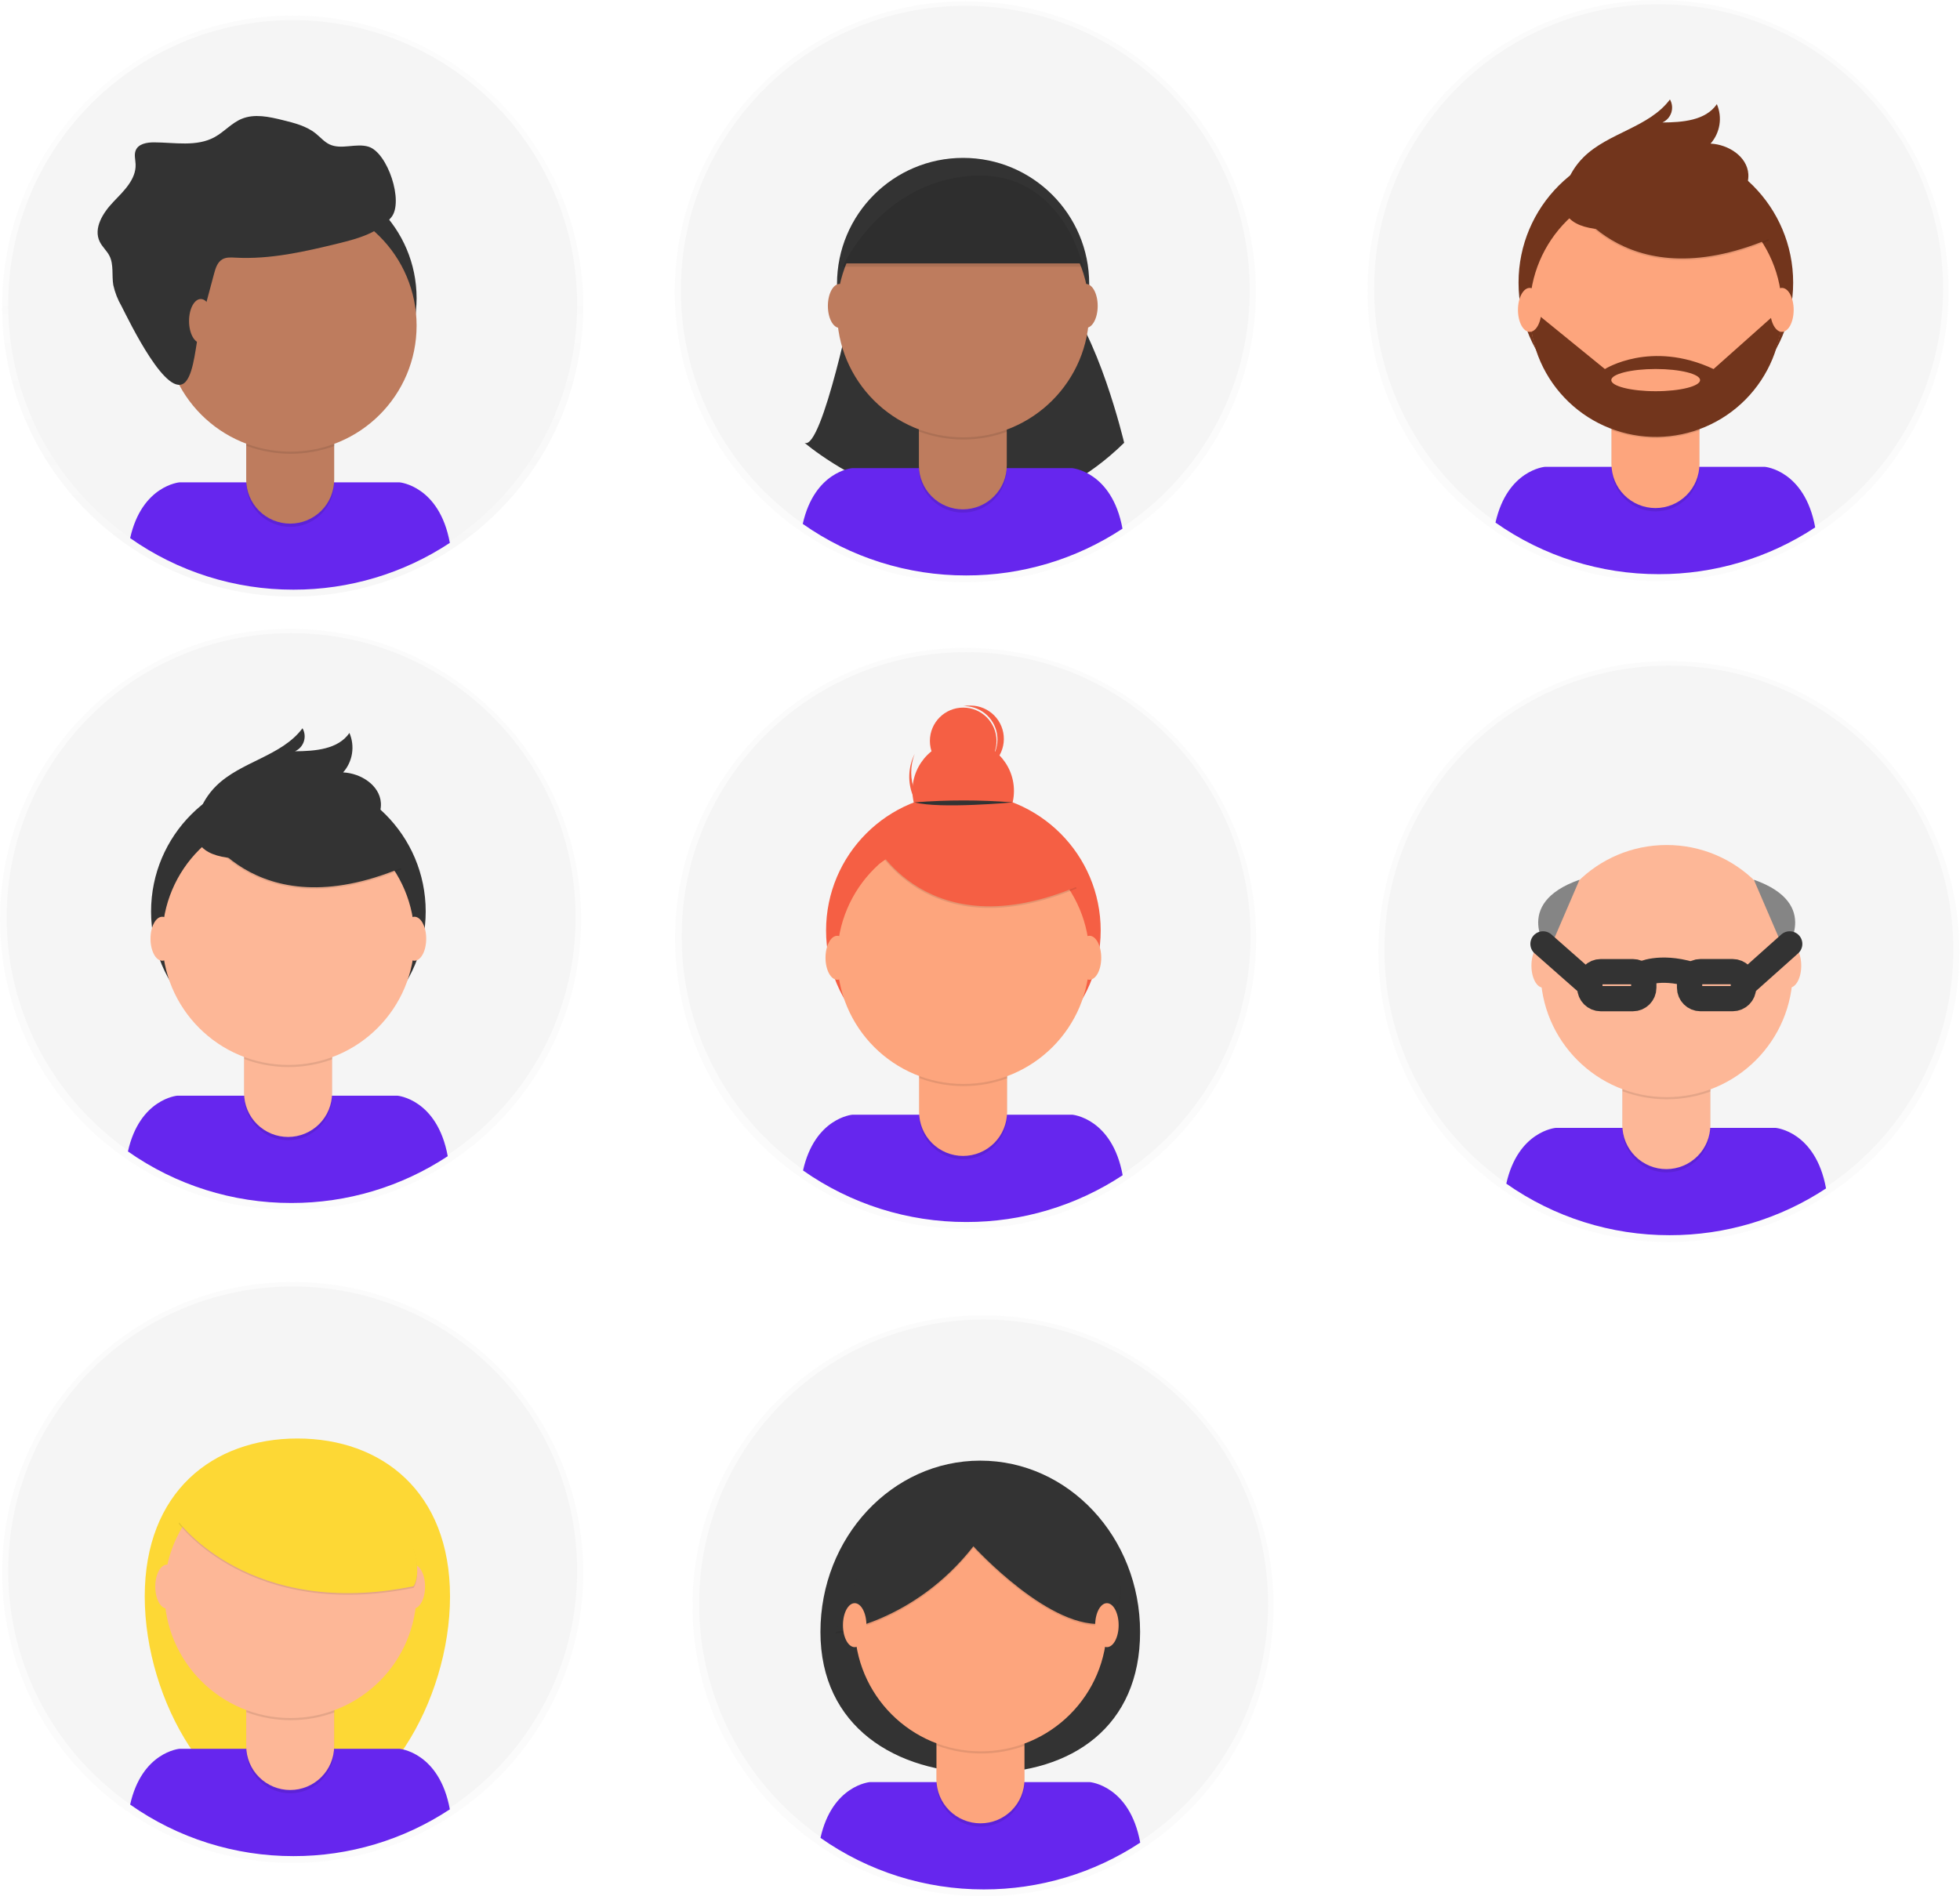 <svg width="155" height="150" viewBox="0 0 155 150" fill="none" xmlns="http://www.w3.org/2000/svg">
<g clip-path="url(#clip0)">
<g opacity="0.5">
<path opacity="0.5" d="M23.145 47.191C35.837 47.191 46.126 36.902 46.126 24.21C46.126 11.518 35.837 1.229 23.145 1.229C10.453 1.229 0.165 11.518 0.165 24.21C0.165 36.902 10.453 47.191 23.145 47.191Z" fill="url(#paint0_linear)"/>
</g>
<path d="M23.145 46.58C35.569 46.58 45.64 36.509 45.64 24.085C45.64 11.662 35.569 1.59 23.145 1.59C10.722 1.59 0.65 11.662 0.65 24.085C0.65 36.509 10.722 46.58 23.145 46.58Z" fill="#F5F5F5"/>
<path d="M23.209 46.644C27.605 46.651 31.905 45.364 35.575 42.943C34.746 38.414 31.591 38.154 31.591 38.154H14.198C14.198 38.154 11.224 38.398 10.292 42.566C14.073 45.227 18.585 46.651 23.209 46.644Z" fill="#6626EE"/>
<path d="M22.973 33.562C28.48 33.562 32.945 29.097 32.945 23.59C32.945 18.082 28.48 13.617 22.973 13.617C17.465 13.617 13 18.082 13 23.59C13 29.097 17.465 33.562 22.973 33.562Z" fill="#333333"/>
<path opacity="0.1" d="M19.469 32.634H26.427V38.2C26.427 39.123 26.061 40.007 25.408 40.659C24.756 41.312 23.871 41.678 22.949 41.678C22.026 41.678 21.142 41.312 20.49 40.659C19.837 40.007 19.471 39.123 19.471 38.2V32.634H19.469Z" fill="black"/>
<path d="M20.133 32.376H25.763C25.939 32.376 26.108 32.446 26.233 32.571C26.357 32.695 26.427 32.864 26.427 33.04V37.942C26.427 38.865 26.061 39.749 25.408 40.402C24.756 41.054 23.871 41.42 22.949 41.42C22.026 41.42 21.142 41.054 20.489 40.402C19.837 39.749 19.471 38.865 19.471 37.942V33.04C19.471 32.864 19.541 32.696 19.665 32.571C19.789 32.447 19.957 32.377 20.133 32.376Z" fill="#BE7C5E"/>
<path opacity="0.1" d="M19.483 35.261C21.725 36.099 24.194 36.106 26.441 35.281V34.426H19.483V35.261Z" fill="black"/>
<path d="M22.973 35.727C28.48 35.727 32.945 31.262 32.945 25.755C32.945 20.247 28.48 15.782 22.973 15.782C17.465 15.782 13 20.247 13 25.755C13 31.262 17.465 35.727 22.973 35.727Z" fill="#BE7C5E"/>
<path d="M16.931 21.642C17.048 21.212 17.194 20.738 17.581 20.514C17.886 20.335 18.265 20.363 18.618 20.381C21.374 20.532 24.107 19.903 26.788 19.247C28.321 18.872 29.961 18.416 30.952 17.18C31.944 15.945 30.651 12.062 29.142 11.604C28.15 11.301 27 11.866 26.06 11.422C25.642 11.224 25.334 10.853 24.974 10.563C24.234 9.968 23.284 9.728 22.364 9.502C21.289 9.237 20.127 8.977 19.106 9.403C18.313 9.732 17.734 10.428 16.982 10.841C15.552 11.634 13.809 11.265 12.171 11.261C11.618 11.261 10.958 11.372 10.738 11.88C10.589 12.225 10.708 12.618 10.724 12.992C10.771 14.182 9.79 15.108 8.967 15.967C8.144 16.826 7.367 18.051 7.886 19.118C8.085 19.524 8.447 19.832 8.654 20.234C9.009 20.932 8.83 21.775 8.959 22.546C9.088 23.132 9.307 23.694 9.607 24.212C10.218 25.402 13.286 31.807 14.696 30.179C15.378 29.386 15.489 27.093 15.765 26.062C16.145 24.58 16.534 23.107 16.931 21.642Z" fill="#333333"/>
<path d="M15.878 27.131C16.39 27.131 16.806 26.352 16.806 25.392C16.806 24.432 16.39 23.653 15.878 23.653C15.365 23.653 14.95 24.432 14.95 25.392C14.95 26.352 15.365 27.131 15.878 27.131Z" fill="#BE7C5E"/>
<g opacity="0.5">
<path opacity="0.5" d="M76.36 97.207C89.052 97.207 99.341 86.918 99.341 74.227C99.341 61.535 89.052 51.246 76.36 51.246C63.668 51.246 53.38 61.535 53.38 74.227C53.38 86.918 63.668 97.207 76.36 97.207Z" fill="url(#paint1_linear)"/>
</g>
<path d="M76.404 96.575C88.828 96.575 98.899 86.504 98.899 74.08C98.899 61.656 88.828 51.585 76.404 51.585C63.98 51.585 53.909 61.656 53.909 74.08C53.909 86.504 63.98 96.575 76.404 96.575Z" fill="#F5F5F5"/>
<path d="M76.424 96.664C80.817 96.67 85.115 95.383 88.782 92.964C87.953 88.435 84.798 88.175 84.798 88.175H67.411C67.411 88.175 64.437 88.419 63.505 92.587C67.287 95.247 71.8 96.672 76.424 96.664Z" fill="#6626EE"/>
<path d="M76.186 84.465C82.183 84.465 87.044 79.603 87.044 73.606C87.044 67.609 82.183 62.747 76.186 62.747C70.189 62.747 65.327 67.609 65.327 73.606C65.327 79.603 70.189 84.465 76.186 84.465Z" fill="#F55F44"/>
<path opacity="0.1" d="M72.682 82.65H79.64V88.216C79.64 89.139 79.274 90.024 78.621 90.676C77.969 91.328 77.085 91.695 76.162 91.695C75.24 91.695 74.355 91.328 73.703 90.676C73.05 90.024 72.684 89.139 72.684 88.216V82.65H72.682Z" fill="black"/>
<path d="M73.346 82.392H78.976C79.063 82.392 79.149 82.41 79.23 82.443C79.311 82.476 79.384 82.525 79.445 82.587C79.507 82.649 79.556 82.722 79.59 82.802C79.623 82.883 79.64 82.969 79.64 83.057V87.959C79.64 88.415 79.55 88.868 79.375 89.29C79.201 89.712 78.944 90.095 78.621 90.418C78.298 90.741 77.915 90.997 77.493 91.172C77.071 91.347 76.619 91.437 76.162 91.437C75.705 91.437 75.253 91.347 74.831 91.172C74.409 90.997 74.025 90.741 73.703 90.418C73.38 90.095 73.123 89.712 72.949 89.29C72.774 88.868 72.684 88.415 72.684 87.959V83.057C72.684 82.881 72.754 82.712 72.878 82.587C73.003 82.462 73.172 82.392 73.348 82.392H73.346Z" fill="#FDA57D"/>
<path opacity="0.1" d="M72.696 85.278C74.938 86.116 77.407 86.123 79.654 85.297V84.443H72.696V85.278Z" fill="black"/>
<path d="M76.186 85.744C81.694 85.744 86.158 81.279 86.158 75.771C86.158 70.264 81.694 65.799 76.186 65.799C70.678 65.799 66.213 70.264 66.213 75.771C66.213 81.279 70.678 85.744 76.186 85.744Z" fill="#FDA57D"/>
<path d="M76.172 66.574C78.388 66.574 80.185 64.777 80.185 62.561C80.185 60.344 78.388 58.547 76.172 58.547C73.955 58.547 72.158 60.344 72.158 62.561C72.158 64.777 73.955 66.574 76.172 66.574Z" fill="#F55F44"/>
<path d="M76.172 61.244C77.627 61.244 78.807 60.064 78.807 58.609C78.807 57.153 77.627 55.973 76.172 55.973C74.716 55.973 73.537 57.153 73.537 58.609C73.537 60.064 74.716 61.244 76.172 61.244Z" fill="#F55F44"/>
<path d="M74.431 64.762C73.489 64.34 72.746 63.571 72.357 62.615C71.967 61.659 71.961 60.59 72.339 59.63C72.311 59.685 72.283 59.743 72.257 59.8C72.042 60.282 71.923 60.8 71.908 61.327C71.892 61.854 71.981 62.379 72.168 62.872C72.356 63.364 72.639 63.815 73.001 64.198C73.362 64.582 73.796 64.89 74.277 65.106C74.758 65.322 75.277 65.441 75.804 65.456C76.331 65.471 76.856 65.382 77.348 65.195C77.841 65.007 78.292 64.725 78.675 64.363C79.058 64.001 79.367 63.567 79.583 63.086C79.608 63.029 79.632 62.971 79.656 62.912C79.19 63.833 78.387 64.539 77.414 64.884C76.441 65.228 75.373 65.185 74.431 64.762Z" fill="#F55F44"/>
<path opacity="0.1" d="M69.085 66.701C69.085 66.701 73.287 75.228 85.147 70.271L82.387 65.942L77.495 64.185L69.085 66.701Z" fill="black"/>
<path d="M69.085 66.574C69.085 66.574 73.287 75.101 85.147 70.144L82.387 65.815L77.495 64.058L69.085 66.574Z" fill="#F55F44"/>
<path d="M72.323 63.469C74.909 63.266 77.507 63.266 80.092 63.469C80.092 63.469 74.354 64.002 72.323 63.469Z" fill="#333333"/>
<path d="M76.775 55.813C76.575 55.805 76.376 55.821 76.18 55.858H76.333C76.982 55.879 77.6 56.139 78.069 56.588C78.538 57.037 78.825 57.643 78.874 58.291C78.923 58.938 78.732 59.581 78.336 60.096C77.94 60.611 77.368 60.961 76.729 61.08C77.428 61.086 78.1 60.814 78.598 60.325C79.097 59.836 79.38 59.168 79.386 58.47C79.393 57.772 79.121 57.099 78.632 56.601C78.142 56.102 77.475 55.819 76.777 55.813H76.775Z" fill="#F55F44"/>
<path d="M66.212 77.501C66.724 77.501 67.139 76.722 67.139 75.761C67.139 74.801 66.724 74.022 66.212 74.022C65.699 74.022 65.283 74.801 65.283 75.761C65.283 76.722 65.699 77.501 66.212 77.501Z" fill="#FDA57D"/>
<path d="M86.158 77.501C86.671 77.501 87.086 76.722 87.086 75.761C87.086 74.801 86.671 74.022 86.158 74.022C85.646 74.022 85.23 74.801 85.23 75.761C85.23 76.722 85.646 77.501 86.158 77.501Z" fill="#FDA57D"/>
<path d="M68.456 66.826L70.401 65.823L70.84 67.431L69.648 68.242L68.456 66.826Z" fill="#F55F44"/>
<g opacity="0.5">
<path opacity="0.5" d="M76.339 46.062C89.031 46.062 99.319 35.774 99.319 23.082C99.319 10.39 89.031 0.101 76.339 0.101C63.647 0.101 53.358 10.39 53.358 23.082C53.358 35.774 63.647 46.062 76.339 46.062Z" fill="url(#paint2_linear)"/>
</g>
<path d="M76.338 45.452C88.762 45.452 98.833 35.38 98.833 22.957C98.833 10.533 88.762 0.462 76.338 0.462C63.915 0.462 53.844 10.533 53.844 22.957C53.844 35.38 63.915 45.452 76.338 45.452Z" fill="#F5F5F5"/>
<path d="M67.564 23.157C67.564 23.157 65.014 35.721 63.622 35.025C63.622 35.025 77.046 46.622 88.901 35.025C88.901 35.025 86.813 26.171 83.798 23.157H67.564Z" fill="#333333"/>
<path d="M76.402 45.519C80.798 45.526 85.099 44.239 88.768 41.819C87.939 37.29 84.784 37.03 84.784 37.03H67.389C67.389 37.03 64.415 37.274 63.483 41.442C67.265 44.102 71.778 45.527 76.402 45.519Z" fill="#6626EE"/>
<path d="M76.164 32.434C81.672 32.434 86.136 27.969 86.136 22.461C86.136 16.954 81.672 12.489 76.164 12.489C70.656 12.489 66.192 16.954 66.192 22.461C66.192 27.969 70.656 32.434 76.164 32.434Z" fill="#333333"/>
<path opacity="0.1" d="M72.66 31.506H79.618V37.072C79.618 37.993 79.253 38.877 78.602 39.529C77.951 40.181 77.068 40.548 76.146 40.55C75.224 40.55 74.339 40.183 73.687 39.531C73.034 38.879 72.668 37.994 72.668 37.072V31.506H72.66Z" fill="black"/>
<path d="M73.324 31.248H78.954C79.13 31.248 79.299 31.318 79.424 31.442C79.548 31.567 79.618 31.736 79.618 31.912V36.814C79.618 37.735 79.253 38.619 78.602 39.271C77.951 39.923 77.067 40.29 76.146 40.292C75.224 40.292 74.339 39.926 73.687 39.273C73.034 38.621 72.668 37.736 72.668 36.814V31.91C72.668 31.735 72.738 31.568 72.86 31.444C72.983 31.32 73.15 31.25 73.324 31.248Z" fill="#BE7C5E"/>
<path opacity="0.1" d="M72.674 34.133C74.916 34.971 77.385 34.978 79.632 34.153V33.298H72.674V34.133Z" fill="black"/>
<path d="M76.164 34.597C81.672 34.597 86.136 30.132 86.136 24.625C86.136 19.117 81.672 14.652 76.164 14.652C70.656 14.652 66.192 19.117 66.192 24.625C66.192 30.132 70.656 34.597 76.164 34.597Z" fill="#BE7C5E"/>
<path d="M66.632 20.837H85.648C85.648 20.837 84.025 13.159 76.836 13.649C69.648 14.139 66.632 20.837 66.632 20.837Z" fill="#333333"/>
<path d="M66.398 25.939C66.91 25.939 67.326 25.161 67.326 24.2C67.326 23.24 66.91 22.461 66.398 22.461C65.885 22.461 65.47 23.24 65.47 24.2C65.47 25.161 65.885 25.939 66.398 25.939Z" fill="#BE7C5E"/>
<path d="M85.879 25.939C86.391 25.939 86.807 25.161 86.807 24.2C86.807 23.24 86.391 22.461 85.879 22.461C85.366 22.461 84.951 23.24 84.951 24.2C84.951 25.161 85.366 25.939 85.879 25.939Z" fill="#BE7C5E"/>
<path opacity="0.1" d="M66.632 21.095H85.648C85.648 21.095 84.025 13.417 76.836 13.907C69.648 14.396 66.632 21.095 66.632 21.095Z" fill="black"/>
<g opacity="0.5">
<path opacity="0.5" d="M131.12 45.961C143.812 45.961 154.101 35.673 154.101 22.981C154.101 10.289 143.812 0 131.12 0C118.428 0 108.139 10.289 108.139 22.981C108.139 35.673 118.428 45.961 131.12 45.961Z" fill="url(#paint3_linear)"/>
</g>
<path d="M131.164 45.327C143.587 45.327 153.659 35.256 153.659 22.832C153.659 10.408 143.587 0.337 131.164 0.337C118.74 0.337 108.669 10.408 108.669 22.832C108.669 35.256 118.74 45.327 131.164 45.327Z" fill="#F5F5F5"/>
<path d="M131.184 45.418C135.579 45.425 139.88 44.138 143.549 41.718C142.719 37.187 139.566 36.927 139.566 36.927H122.173C122.173 36.927 119.198 37.171 118.266 41.339C122.048 44 126.56 45.425 131.184 45.418Z" fill="#6626EE"/>
<path d="M130.948 33.217C136.945 33.217 141.806 28.355 141.806 22.358C141.806 16.361 136.945 11.499 130.948 11.499C124.951 11.499 120.089 16.361 120.089 22.358C120.089 28.355 124.951 33.217 130.948 33.217Z" fill="#72351C"/>
<path opacity="0.1" d="M127.442 31.402H134.4V36.968C134.401 37.426 134.311 37.879 134.137 38.301C133.963 38.724 133.706 39.108 133.383 39.432C133.06 39.755 132.677 40.012 132.254 40.187C131.832 40.362 131.379 40.453 130.922 40.453C129.999 40.453 129.115 40.086 128.462 39.434C127.81 38.782 127.444 37.897 127.444 36.974V31.402H127.442Z" fill="black"/>
<path d="M128.1 31.145H133.73C133.906 31.145 134.075 31.215 134.199 31.339C134.324 31.464 134.394 31.633 134.394 31.809V36.711C134.394 37.633 134.028 38.518 133.375 39.17C132.723 39.822 131.838 40.189 130.916 40.189C129.993 40.189 129.109 39.822 128.456 39.17C127.804 38.518 127.438 37.633 127.438 36.711V31.809C127.438 31.633 127.508 31.464 127.632 31.339C127.757 31.215 127.926 31.145 128.102 31.145H128.1Z" fill="#FDA57D"/>
<path opacity="0.1" d="M127.45 34.03C129.692 34.868 132.161 34.875 134.408 34.05V33.195H127.45V34.03Z" fill="black"/>
<path d="M130.948 34.496C136.455 34.496 140.92 30.031 140.92 24.523C140.92 19.016 136.455 14.551 130.948 14.551C125.44 14.551 120.975 19.016 120.975 24.523C120.975 30.031 125.44 34.496 130.948 34.496Z" fill="#FDA57D"/>
<path opacity="0.1" d="M123.845 15.453C123.845 15.453 128.047 23.98 139.907 19.023L137.146 14.694L132.254 12.937L123.845 15.453Z" fill="black"/>
<path d="M123.845 15.328C123.845 15.328 128.047 23.855 139.907 18.898L137.146 14.569L132.254 12.812L123.845 15.328Z" fill="#72351C"/>
<path d="M123.807 14.751C124.09 13.874 124.58 13.078 125.235 12.429C127.196 10.49 130.412 10.081 132.062 7.868C132.152 8.025 132.207 8.199 132.226 8.378C132.244 8.558 132.225 8.739 132.169 8.911C132.113 9.082 132.021 9.24 131.9 9.374C131.78 9.508 131.632 9.615 131.467 9.689C133.054 9.679 134.88 9.54 135.772 8.239C135.993 8.753 136.064 9.319 135.975 9.872C135.887 10.424 135.644 10.941 135.274 11.36C136.674 11.424 138.17 12.374 138.261 13.774C138.32 14.706 137.737 15.588 136.97 16.123C136.202 16.659 135.278 16.899 134.366 17.097C131.705 17.692 122.07 20.153 123.807 14.751Z" fill="#72351C"/>
<path d="M140.92 24.611H140.656L135.512 29.193C130.555 26.873 126.918 29.193 126.918 29.193L121.525 24.803L120.981 24.87C121.055 27.488 122.155 29.971 124.044 31.785C125.933 33.598 128.459 34.595 131.078 34.562C133.696 34.528 136.196 33.466 138.038 31.605C139.88 29.744 140.916 27.233 140.922 24.615L140.92 24.611ZM130.934 30.946C128.994 30.946 127.422 30.55 127.422 30.068C127.422 29.586 128.994 29.189 130.934 29.189C132.873 29.189 134.446 29.586 134.446 30.068C134.446 30.55 132.873 30.946 130.932 30.946H130.934Z" fill="#72351C"/>
<path d="M120.971 26.253C121.484 26.253 121.899 25.474 121.899 24.514C121.899 23.553 121.484 22.774 120.971 22.774C120.459 22.774 120.043 23.553 120.043 24.514C120.043 25.474 120.459 26.253 120.971 26.253Z" fill="#FDA57D"/>
<path d="M140.918 26.253C141.431 26.253 141.846 25.474 141.846 24.514C141.846 23.553 141.431 22.774 140.918 22.774C140.405 22.774 139.99 23.553 139.99 24.514C139.99 25.474 140.405 26.253 140.918 26.253Z" fill="#FDA57D"/>
<g opacity="0.5">
<path opacity="0.5" d="M22.981 95.702C35.673 95.702 45.961 85.413 45.961 72.722C45.961 60.03 35.673 49.741 22.981 49.741C10.289 49.741 0 60.03 0 72.722C0 85.413 10.289 95.702 22.981 95.702Z" fill="url(#paint4_linear)"/>
</g>
<path d="M23.024 95.07C35.448 95.07 45.519 84.998 45.519 72.575C45.519 60.151 35.448 50.08 23.024 50.08C10.601 50.08 0.529 60.151 0.529 72.575C0.529 84.998 10.601 95.07 23.024 95.07Z" fill="#F5F5F5"/>
<path d="M23.044 95.159C27.439 95.166 31.739 93.879 35.408 91.459C34.579 86.93 31.424 86.67 31.424 86.67H14.024C14.024 86.67 11.049 86.914 10.117 91.082C13.901 93.744 18.417 95.168 23.044 95.159Z" fill="#6626EE"/>
<path d="M22.806 82.96C28.803 82.96 33.665 78.098 33.665 72.101C33.665 66.104 28.803 61.242 22.806 61.242C16.809 61.242 11.947 66.104 11.947 72.101C11.947 78.098 16.809 82.96 22.806 82.96Z" fill="#333333"/>
<path opacity="0.1" d="M19.302 81.145H26.261V86.712C26.261 87.634 25.894 88.519 25.242 89.171C24.59 89.823 23.705 90.19 22.782 90.19C21.86 90.19 20.975 89.823 20.323 89.171C19.671 88.519 19.304 87.634 19.304 86.712V81.145H19.302Z" fill="black"/>
<path d="M19.966 80.888H25.596C25.772 80.888 25.941 80.957 26.066 81.082C26.191 81.207 26.261 81.376 26.261 81.552V86.458C26.261 87.38 25.894 88.265 25.242 88.917C24.59 89.569 23.705 89.936 22.782 89.936C22.325 89.936 21.873 89.846 21.451 89.672C21.029 89.497 20.645 89.241 20.322 88.918C19.998 88.595 19.742 88.211 19.567 87.789C19.392 87.367 19.302 86.915 19.302 86.458V81.55C19.302 81.374 19.372 81.205 19.497 81.08C19.621 80.956 19.79 80.885 19.966 80.885V80.888Z" fill="#FDB797"/>
<path opacity="0.1" d="M19.316 83.773C21.559 84.611 24.027 84.618 26.274 83.793V82.932H19.316V83.773Z" fill="black"/>
<path d="M22.806 84.239C28.314 84.239 32.779 79.774 32.779 74.266C32.779 68.759 28.314 64.294 22.806 64.294C17.299 64.294 12.834 68.759 12.834 74.266C12.834 79.774 17.299 84.239 22.806 84.239Z" fill="#FDB797"/>
<path opacity="0.1" d="M15.705 65.194C15.705 65.194 19.907 73.721 31.767 68.764L29.007 64.435L24.115 62.678L15.705 65.194Z" fill="black"/>
<path d="M15.705 65.069C15.705 65.069 19.907 73.596 31.767 68.639L29.007 64.31L24.115 62.553L15.705 65.069Z" fill="#333333"/>
<path d="M15.667 64.49C15.951 63.613 16.44 62.817 17.095 62.168C19.056 60.229 22.273 59.82 23.922 57.607C24.012 57.764 24.068 57.938 24.086 58.117C24.105 58.297 24.085 58.478 24.029 58.65C23.973 58.821 23.882 58.979 23.761 59.113C23.64 59.247 23.492 59.354 23.328 59.428C24.914 59.418 26.74 59.279 27.633 57.978C27.854 58.492 27.924 59.058 27.836 59.611C27.748 60.163 27.505 60.68 27.135 61.099C28.535 61.163 30.03 62.113 30.121 63.513C30.181 64.445 29.598 65.327 28.83 65.862C28.063 66.398 27.137 66.642 26.225 66.844C23.564 67.435 13.93 69.896 15.667 64.49Z" fill="#333333"/>
<path d="M12.83 75.996C13.342 75.996 13.758 75.217 13.758 74.256C13.758 73.296 13.342 72.517 12.83 72.517C12.317 72.517 11.902 73.296 11.902 74.256C11.902 75.217 12.317 75.996 12.83 75.996Z" fill="#FDB797"/>
<path d="M32.776 75.996C33.289 75.996 33.705 75.217 33.705 74.256C33.705 73.296 33.289 72.517 32.776 72.517C32.264 72.517 31.849 73.296 31.849 74.256C31.849 75.217 32.264 75.996 32.776 75.996Z" fill="#FDB797"/>
<g opacity="0.5">
<path opacity="0.5" d="M131.977 98.25C144.669 98.25 154.957 87.962 154.957 75.27C154.957 62.578 144.669 52.289 131.977 52.289C119.285 52.289 108.996 62.578 108.996 75.27C108.996 87.962 119.285 98.25 131.977 98.25Z" fill="url(#paint5_linear)"/>
</g>
<path d="M131.977 97.64C144.4 97.64 154.472 87.568 154.472 75.145C154.472 62.721 144.4 52.65 131.977 52.65C119.553 52.65 109.482 62.721 109.482 75.145C109.482 87.568 119.553 97.64 131.977 97.64Z" fill="#F5F5F5"/>
<path d="M132.04 97.707C136.436 97.714 140.737 96.427 144.406 94.007C143.577 89.478 140.422 89.218 140.422 89.218H123.028C123.028 89.218 120.053 89.462 119.121 93.63C122.903 96.29 127.416 97.715 132.04 97.707Z" fill="#6626EE"/>
<path opacity="0.1" d="M128.298 83.693H135.257V89.26C135.257 90.182 134.89 91.067 134.238 91.719C133.586 92.371 132.701 92.738 131.778 92.738C131.322 92.738 130.869 92.648 130.447 92.474C130.025 92.299 129.641 92.043 129.318 91.72C128.995 91.397 128.738 91.013 128.563 90.591C128.388 90.169 128.298 89.716 128.298 89.26V83.693Z" fill="black"/>
<path d="M128.963 83.436H134.592C134.768 83.436 134.937 83.505 135.062 83.63C135.187 83.755 135.257 83.924 135.257 84.1V89.002C135.257 89.924 134.89 90.809 134.238 91.461C133.586 92.113 132.701 92.48 131.778 92.48C131.322 92.48 130.869 92.39 130.447 92.216C130.025 92.041 129.641 91.785 129.318 91.462C128.995 91.139 128.738 90.755 128.563 90.333C128.388 89.911 128.298 89.459 128.298 89.002V84.1C128.298 83.924 128.368 83.755 128.493 83.63C128.617 83.505 128.786 83.436 128.963 83.436Z" fill="#FDB797"/>
<path opacity="0.1" d="M128.312 86.321C130.555 87.159 133.023 87.166 135.271 86.341V85.486H128.312V86.321Z" fill="black"/>
<path d="M131.802 86.787C137.31 86.787 141.775 82.322 141.775 76.814C141.775 71.307 137.31 66.842 131.802 66.842C126.295 66.842 121.83 71.307 121.83 76.814C121.83 82.322 126.295 86.787 131.802 86.787Z" fill="#FDB797"/>
<path d="M122.036 78.127C122.549 78.127 122.964 77.349 122.964 76.388C122.964 75.428 122.549 74.649 122.036 74.649C121.524 74.649 121.108 75.428 121.108 76.388C121.108 77.349 121.524 78.127 122.036 78.127Z" fill="#FDB797"/>
<path d="M141.517 78.127C142.029 78.127 142.445 77.349 142.445 76.388C142.445 75.428 142.029 74.649 141.517 74.649C141.004 74.649 140.589 75.428 140.589 76.388C140.589 77.349 141.004 78.127 141.517 78.127Z" fill="#FDB797"/>
<path d="M129.129 76.862H126.589C126.113 76.862 125.726 77.248 125.726 77.725V78.133C125.726 78.609 126.113 78.996 126.589 78.996H129.129C129.606 78.996 129.992 78.609 129.992 78.133V77.725C129.992 77.248 129.606 76.862 129.129 76.862Z" stroke="#333333" stroke-width="2" stroke-miterlimit="10"/>
<path d="M134.477 78.994H137.017C137.494 78.994 137.88 78.608 137.88 78.131V77.723C137.88 77.246 137.494 76.86 137.017 76.86H134.477C134.001 76.86 133.615 77.246 133.615 77.723V78.131C133.615 78.608 134.001 78.994 134.477 78.994Z" stroke="#333333" stroke-width="2" stroke-miterlimit="10"/>
<path d="M129.829 77.068C129.829 77.068 131.182 76.335 133.696 77.068" stroke="#333333" stroke-width="2" stroke-miterlimit="10"/>
<path d="M138.697 69.587L141.144 75.272C141.144 75.272 144.136 71.5 138.697 69.587Z" fill="#858585"/>
<path d="M137.88 77.929L141.533 74.667" stroke="#333333" stroke-width="2" stroke-linecap="round" stroke-linejoin="round"/>
<path d="M124.911 69.587L122.464 75.272C122.464 75.272 119.472 71.5 124.911 69.587Z" fill="#858585"/>
<path d="M125.726 77.929L122.024 74.667" stroke="#333333" stroke-width="2" stroke-linecap="round" stroke-linejoin="round"/>
<g opacity="0.5">
<path opacity="0.5" d="M23.145 147.365C35.837 147.365 46.126 137.076 46.126 124.384C46.126 111.692 35.837 101.403 23.145 101.403C10.453 101.403 0.165 111.692 0.165 124.384C0.165 137.076 10.453 147.365 23.145 147.365Z" fill="url(#paint6_linear)"/>
</g>
<path d="M23.145 146.754C35.569 146.754 45.64 136.683 45.64 124.259C45.64 111.835 35.569 101.764 23.145 101.764C10.722 101.764 0.65 111.835 0.65 124.259C0.65 136.683 10.722 146.754 23.145 146.754Z" fill="#F5F5F5"/>
<path d="M35.588 126.282C35.588 134.566 30.183 143.789 23.514 143.789C16.845 143.789 11.446 134.566 11.446 126.282C11.446 117.997 16.851 113.789 23.52 113.789C30.189 113.789 35.588 117.999 35.588 126.282Z" fill="#FDD835"/>
<path d="M23.209 146.823C27.605 146.831 31.905 145.544 35.575 143.123C34.746 138.594 31.591 138.334 31.591 138.334H14.198C14.198 138.334 11.224 138.578 10.292 142.746C14.073 145.406 18.585 146.83 23.209 146.823Z" fill="#6626EE"/>
<path opacity="0.1" d="M19.469 132.808H26.427V138.374C26.427 139.296 26.061 140.181 25.408 140.833C24.756 141.486 23.871 141.852 22.949 141.852C22.026 141.852 21.142 141.486 20.49 140.833C19.837 140.181 19.471 139.296 19.471 138.374V132.808H19.469Z" fill="black"/>
<path d="M20.133 132.55H25.763C25.939 132.55 26.108 132.62 26.233 132.744C26.357 132.869 26.427 133.038 26.427 133.214V138.116C26.427 139.038 26.061 139.923 25.408 140.575C24.756 141.228 23.871 141.594 22.949 141.594C22.026 141.594 21.142 141.228 20.489 140.575C19.837 139.923 19.471 139.038 19.471 138.116V133.214C19.471 133.038 19.541 132.87 19.665 132.745C19.789 132.621 19.957 132.55 20.133 132.55Z" fill="#FDB797"/>
<path opacity="0.1" d="M19.483 135.435C21.725 136.273 24.194 136.28 26.441 135.455V134.6H19.483V135.435Z" fill="black"/>
<path d="M22.973 135.901C28.48 135.901 32.945 131.436 32.945 125.929C32.945 120.421 28.48 115.956 22.973 115.956C17.465 115.956 13 120.421 13 125.929C13 131.436 17.465 135.901 22.973 135.901Z" fill="#FDB797"/>
<path d="M13.207 127.242C13.719 127.242 14.135 126.463 14.135 125.503C14.135 124.542 13.719 123.763 13.207 123.763C12.694 123.763 12.279 124.542 12.279 125.503C12.279 126.463 12.694 127.242 13.207 127.242Z" fill="#FDB797"/>
<path d="M32.687 127.242C33.2 127.242 33.615 126.463 33.615 125.503C33.615 124.542 33.2 123.763 32.687 123.763C32.175 123.763 31.759 124.542 31.759 125.503C31.759 126.463 32.175 127.242 32.687 127.242Z" fill="#FDB797"/>
<path opacity="0.1" d="M14.137 120.519C14.137 120.519 19.774 128.235 32.703 125.6C32.703 125.6 34.147 123.843 30.633 118.449C27.119 113.055 17.335 113.934 14.137 120.519Z" fill="black"/>
<path d="M14.137 120.394C14.137 120.394 19.774 128.11 32.703 125.475C32.703 125.475 34.147 123.718 30.633 118.324C27.119 112.93 17.335 113.809 14.137 120.394Z" fill="#FDD835"/>
<g opacity="0.5">
<path opacity="0.5" d="M77.739 150C90.43 150 100.719 139.711 100.719 127.019C100.719 114.327 90.43 104.039 77.739 104.039C65.047 104.039 54.758 114.327 54.758 127.019C54.758 139.711 65.047 150 77.739 150Z" fill="url(#paint7_linear)"/>
</g>
<path d="M77.784 149.367C90.208 149.367 100.279 139.296 100.279 126.873C100.279 114.449 90.208 104.378 77.784 104.378C65.361 104.378 55.289 114.449 55.289 126.873C55.289 139.296 65.361 149.367 77.784 149.367Z" fill="#F5F5F5"/>
<path d="M90.16 129.09C90.16 136.573 84.784 140.256 77.802 140.256C70.82 140.256 64.881 136.573 64.881 129.09C64.881 121.606 70.54 115.54 77.52 115.54C84.5 115.54 90.16 121.6 90.16 129.09Z" fill="#333333"/>
<path d="M77.802 149.457C82.198 149.464 86.5 148.177 90.17 145.756C89.341 141.227 86.186 140.968 86.186 140.968H68.791C68.791 140.968 65.817 141.211 64.885 145.38C68.666 148.04 73.179 149.464 77.802 149.457Z" fill="#6626EE"/>
<path opacity="0.1" d="M74.062 135.437H81.02V141.003C81.021 141.461 80.931 141.915 80.757 142.338C80.582 142.761 80.325 143.146 80.001 143.469C79.677 143.793 79.292 144.05 78.869 144.224C78.446 144.399 77.992 144.488 77.534 144.487C76.612 144.487 75.727 144.121 75.075 143.469C74.423 142.816 74.056 141.932 74.056 141.009V135.437H74.062Z" fill="black"/>
<path d="M74.724 135.185H80.354C80.53 135.185 80.699 135.255 80.824 135.38C80.948 135.504 81.018 135.673 81.018 135.849V140.751C81.018 141.209 80.928 141.661 80.753 142.084C80.578 142.506 80.321 142.89 79.998 143.213C79.674 143.536 79.29 143.792 78.867 143.966C78.445 144.141 77.992 144.23 77.534 144.229C76.612 144.229 75.727 143.863 75.075 143.211C74.423 142.558 74.056 141.674 74.056 140.751V135.847C74.056 135.671 74.126 135.502 74.251 135.378C74.375 135.253 74.544 135.183 74.72 135.183L74.724 135.185Z" fill="#FDA57D"/>
<path opacity="0.1" d="M74.076 138.07C76.318 138.909 78.787 138.916 81.034 138.09V137.236H74.076V138.07Z" fill="black"/>
<path d="M77.566 138.534C83.074 138.534 87.538 134.07 87.538 128.562C87.538 123.055 83.074 118.59 77.566 118.59C72.058 118.59 67.594 123.055 67.594 128.562C67.594 134.07 72.058 138.534 77.566 138.534Z" fill="#FDA57D"/>
<path opacity="0.1" d="M66.073 129.215C66.073 129.215 72.283 128.461 76.979 122.441C76.979 122.441 83.19 129.278 87.516 128.524C87.516 128.524 90.025 125.889 87.516 123.256C85.008 120.622 83.063 117.297 79.739 117.735C76.416 118.173 72.337 118.362 70.582 119.93C68.827 121.499 66.073 129.215 66.073 129.215Z" fill="black"/>
<path d="M66.073 129.089C66.073 129.089 72.283 128.336 76.979 122.316C76.979 122.316 83.19 129.153 87.516 128.399C87.516 128.399 90.025 125.764 87.516 123.131C85.008 120.497 83.063 117.172 79.739 117.61C76.416 118.048 72.345 118.229 70.59 119.815C68.835 121.401 66.073 129.089 66.073 129.089Z" fill="#333333"/>
<path d="M67.59 130.293C68.102 130.293 68.518 129.515 68.518 128.554C68.518 127.594 68.102 126.815 67.59 126.815C67.077 126.815 66.662 127.594 66.662 128.554C66.662 129.515 67.077 130.293 67.59 130.293Z" fill="#FDA57D"/>
<path d="M87.536 130.293C88.049 130.293 88.464 129.515 88.464 128.554C88.464 127.594 88.049 126.815 87.536 126.815C87.024 126.815 86.608 127.594 86.608 128.554C86.608 129.515 87.024 130.293 87.536 130.293Z" fill="#FDA57D"/>
</g>
<defs>
<linearGradient id="paint0_linear" x1="23.145" y1="47.191" x2="23.145" y2="1.231" gradientUnits="userSpaceOnUse">
<stop stop-color="#808080" stop-opacity="0.25"/>
<stop offset="0.54" stop-color="#808080" stop-opacity="0.12"/>
<stop offset="1" stop-color="#808080" stop-opacity="0.1"/>
</linearGradient>
<linearGradient id="paint1_linear" x1="17752.2" y1="22582" x2="17752.2" y2="11929.5" gradientUnits="userSpaceOnUse">
<stop stop-color="#808080" stop-opacity="0.25"/>
<stop offset="0.54" stop-color="#808080" stop-opacity="0.12"/>
<stop offset="1" stop-color="#808080" stop-opacity="0.1"/>
</linearGradient>
<linearGradient id="paint2_linear" x1="17747.1" y1="10676.5" x2="17747.1" y2="23.541" gradientUnits="userSpaceOnUse">
<stop stop-color="#808080" stop-opacity="0.25"/>
<stop offset="0.54" stop-color="#808080" stop-opacity="0.12"/>
<stop offset="1" stop-color="#808080" stop-opacity="0.1"/>
</linearGradient>
<linearGradient id="paint3_linear" x1="30499.2" y1="10652.5" x2="30499.2" y2="0" gradientUnits="userSpaceOnUse">
<stop stop-color="#808080" stop-opacity="0.25"/>
<stop offset="0.54" stop-color="#808080" stop-opacity="0.12"/>
<stop offset="1" stop-color="#808080" stop-opacity="0.1"/>
</linearGradient>
<linearGradient id="paint4_linear" x1="5326.46" y1="22231.6" x2="5326.46" y2="11579.1" gradientUnits="userSpaceOnUse">
<stop stop-color="#808080" stop-opacity="0.25"/>
<stop offset="0.54" stop-color="#808080" stop-opacity="0.12"/>
<stop offset="1" stop-color="#808080" stop-opacity="0.1"/>
</linearGradient>
<linearGradient id="paint5_linear" x1="30698.6" y1="22824.8" x2="30698.6" y2="12172.3" gradientUnits="userSpaceOnUse">
<stop stop-color="#808080" stop-opacity="0.25"/>
<stop offset="0.54" stop-color="#808080" stop-opacity="0.12"/>
<stop offset="1" stop-color="#808080" stop-opacity="0.1"/>
</linearGradient>
<linearGradient id="paint6_linear" x1="5364.77" y1="34257.6" x2="5364.77" y2="23605.1" gradientUnits="userSpaceOnUse">
<stop stop-color="#808080" stop-opacity="0.25"/>
<stop offset="0.54" stop-color="#808080" stop-opacity="0.12"/>
<stop offset="1" stop-color="#808080" stop-opacity="0.1"/>
</linearGradient>
<linearGradient id="paint7_linear" x1="18073" y1="34871" x2="18073" y2="24218.6" gradientUnits="userSpaceOnUse">
<stop stop-color="#808080" stop-opacity="0.25"/>
<stop offset="0.54" stop-color="#808080" stop-opacity="0.12"/>
<stop offset="1" stop-color="#808080" stop-opacity="0.1"/>
</linearGradient>
<clipPath id="clip0">
<rect width="154.955" height="150" fill="white"/>
</clipPath>
</defs>
</svg>
